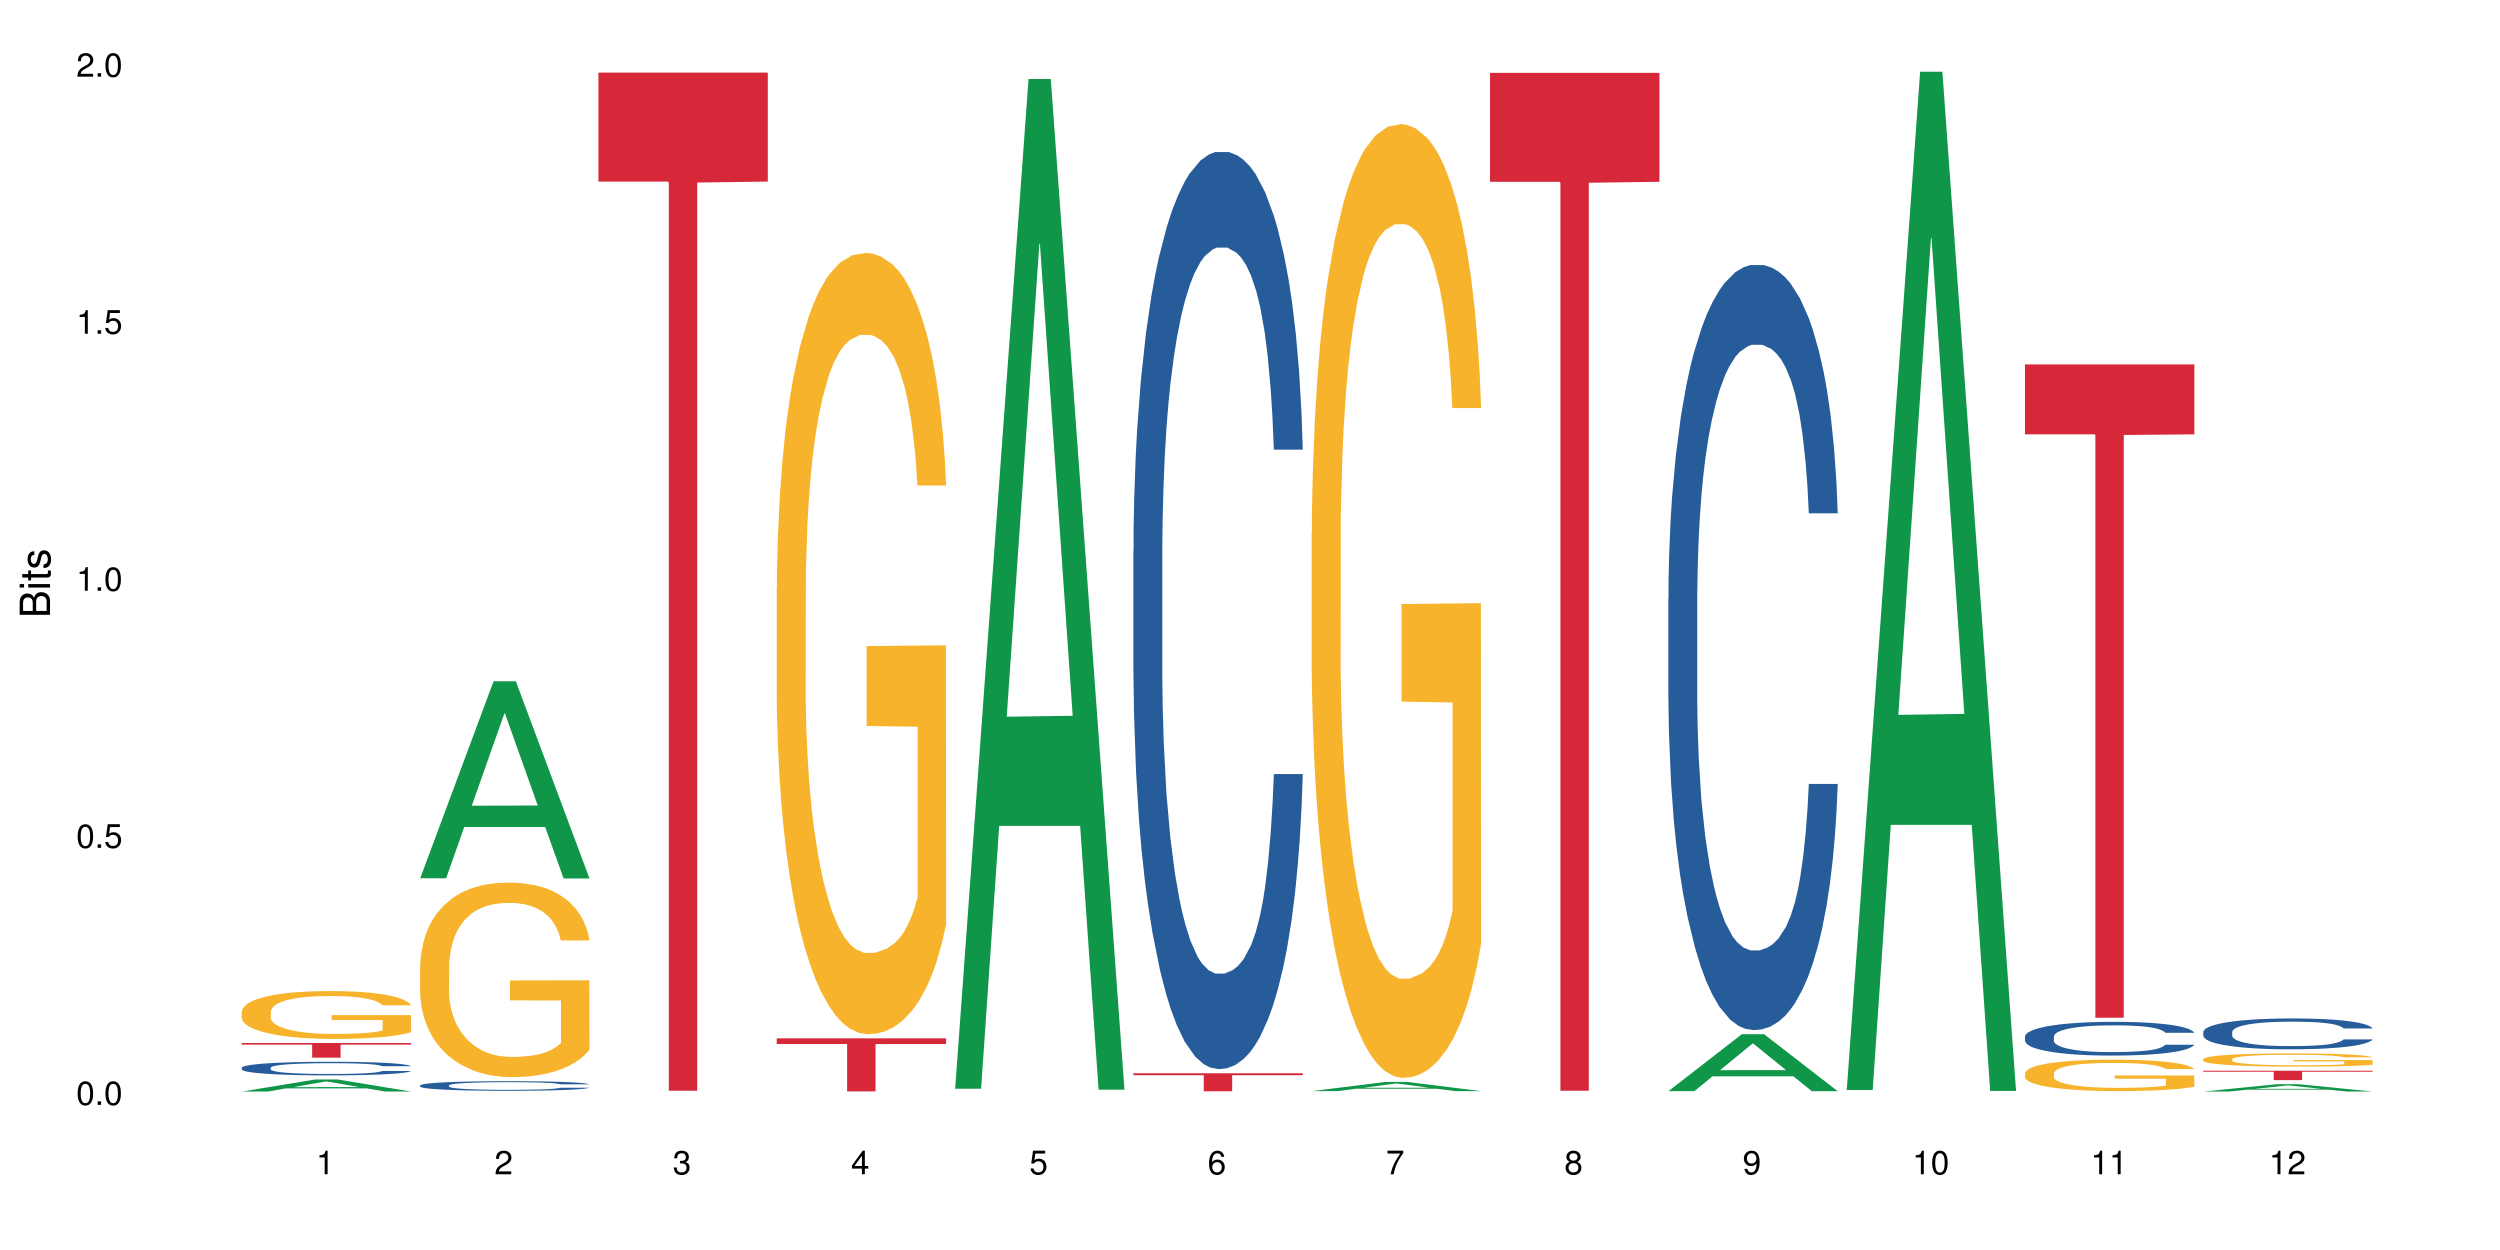 <?xml version="1.0" encoding="UTF-8"?>
<svg xmlns="http://www.w3.org/2000/svg" xmlns:xlink="http://www.w3.org/1999/xlink" width="720pt" height="360pt" viewBox="0 0 720 360" version="1.1">
<defs>
<g>
<symbol overflow="visible" id="glyph0-0">
<path style="stroke:none;" d=""/>
</symbol>
<symbol overflow="visible" id="glyph0-1">
<path style="stroke:none;" d="M 2.641 -6.797 C 2 -6.797 1.422 -6.531 1.078 -6.047 C 0.641 -5.453 0.406 -4.547 0.406 -3.297 C 0.406 -1 1.188 0.219 2.641 0.219 C 4.078 0.219 4.859 -1 4.859 -3.234 C 4.859 -4.562 4.656 -5.438 4.203 -6.047 C 3.844 -6.531 3.281 -6.797 2.641 -6.797 Z M 2.641 -6.047 C 3.547 -6.047 4 -5.125 4 -3.312 C 4 -1.375 3.562 -0.484 2.625 -0.484 C 1.734 -0.484 1.281 -1.422 1.281 -3.281 C 1.281 -5.141 1.734 -6.047 2.641 -6.047 Z M 2.641 -6.047 "/>
</symbol>
<symbol overflow="visible" id="glyph0-2">
<path style="stroke:none;" d="M 1.828 -1 L 0.828 -1 L 0.828 0 L 1.828 0 Z M 1.828 -1 "/>
</symbol>
<symbol overflow="visible" id="glyph0-3">
<path style="stroke:none;" d="M 4.562 -6.797 L 1.062 -6.797 L 0.547 -3.094 L 1.328 -3.094 C 1.719 -3.562 2.047 -3.734 2.578 -3.734 C 3.484 -3.734 4.062 -3.109 4.062 -2.094 C 4.062 -1.125 3.484 -0.531 2.578 -0.531 C 1.828 -0.531 1.375 -0.906 1.188 -1.672 L 0.328 -1.672 C 0.453 -1.109 0.547 -0.844 0.75 -0.594 C 1.125 -0.078 1.828 0.219 2.594 0.219 C 3.969 0.219 4.922 -0.781 4.922 -2.219 C 4.922 -3.562 4.031 -4.484 2.719 -4.484 C 2.25 -4.484 1.859 -4.359 1.469 -4.062 L 1.734 -5.969 L 4.562 -5.969 Z M 4.562 -6.797 "/>
</symbol>
<symbol overflow="visible" id="glyph0-4">
<path style="stroke:none;" d="M 2.484 -4.844 L 2.484 0 L 3.328 0 L 3.328 -6.797 L 2.766 -6.797 C 2.469 -5.75 2.281 -5.609 0.984 -5.453 L 0.984 -4.844 Z M 2.484 -4.844 "/>
</symbol>
<symbol overflow="visible" id="glyph0-5">
<path style="stroke:none;" d="M 4.859 -0.828 L 1.281 -0.828 C 1.359 -1.391 1.672 -1.75 2.5 -2.234 L 3.469 -2.75 C 4.406 -3.266 4.906 -3.969 4.906 -4.812 C 4.906 -5.375 4.672 -5.906 4.266 -6.266 C 3.859 -6.625 3.375 -6.797 2.719 -6.797 C 1.859 -6.797 1.219 -6.5 0.844 -5.922 C 0.609 -5.562 0.5 -5.125 0.484 -4.438 L 1.328 -4.438 C 1.359 -4.906 1.406 -5.188 1.531 -5.406 C 1.75 -5.812 2.188 -6.062 2.703 -6.062 C 3.469 -6.062 4.031 -5.516 4.031 -4.781 C 4.031 -4.25 3.719 -3.797 3.125 -3.438 L 2.234 -2.938 C 0.812 -2.141 0.406 -1.5 0.328 0 L 4.859 0 Z M 4.859 -0.828 "/>
</symbol>
<symbol overflow="visible" id="glyph0-6">
<path style="stroke:none;" d="M 2.125 -3.125 L 2.578 -3.125 C 3.516 -3.125 3.984 -2.703 3.984 -1.891 C 3.984 -1.031 3.469 -0.531 2.578 -0.531 C 1.656 -0.531 1.203 -0.984 1.156 -1.969 L 0.312 -1.969 C 0.344 -1.422 0.438 -1.078 0.609 -0.766 C 0.953 -0.109 1.625 0.219 2.547 0.219 C 3.953 0.219 4.859 -0.609 4.859 -1.906 C 4.859 -2.766 4.516 -3.25 3.703 -3.516 C 4.344 -3.766 4.656 -4.25 4.656 -4.938 C 4.656 -6.109 3.875 -6.797 2.578 -6.797 C 1.203 -6.797 0.484 -6.047 0.453 -4.609 L 1.297 -4.609 C 1.312 -5.016 1.344 -5.25 1.453 -5.453 C 1.641 -5.828 2.062 -6.062 2.594 -6.062 C 3.344 -6.062 3.797 -5.625 3.797 -4.906 C 3.797 -4.422 3.609 -4.141 3.25 -3.984 C 3.016 -3.891 2.719 -3.844 2.125 -3.844 Z M 2.125 -3.125 "/>
</symbol>
<symbol overflow="visible" id="glyph0-7">
<path style="stroke:none;" d="M 3.141 -1.625 L 3.141 0 L 3.984 0 L 3.984 -1.625 L 4.984 -1.625 L 4.984 -2.391 L 3.984 -2.391 L 3.984 -6.797 L 3.359 -6.797 L 0.266 -2.516 L 0.266 -1.625 Z M 3.141 -2.391 L 1 -2.391 L 3.141 -5.359 Z M 3.141 -2.391 "/>
</symbol>
<symbol overflow="visible" id="glyph0-8">
<path style="stroke:none;" d="M 4.781 -5.031 C 4.609 -6.141 3.891 -6.797 2.844 -6.797 C 2.094 -6.797 1.422 -6.438 1.031 -5.828 C 0.609 -5.172 0.406 -4.344 0.406 -3.094 C 0.406 -1.953 0.578 -1.234 0.984 -0.625 C 1.359 -0.078 1.953 0.219 2.703 0.219 C 3.984 0.219 4.922 -0.734 4.922 -2.078 C 4.922 -3.344 4.062 -4.234 2.844 -4.234 C 2.172 -4.234 1.641 -3.969 1.281 -3.469 C 1.281 -5.125 1.828 -6.047 2.797 -6.047 C 3.391 -6.047 3.797 -5.672 3.938 -5.031 Z M 2.734 -3.484 C 3.547 -3.484 4.062 -2.922 4.062 -2 C 4.062 -1.156 3.484 -0.531 2.703 -0.531 C 1.922 -0.531 1.328 -1.188 1.328 -2.047 C 1.328 -2.891 1.906 -3.484 2.734 -3.484 Z M 2.734 -3.484 "/>
</symbol>
<symbol overflow="visible" id="glyph0-9">
<path style="stroke:none;" d="M 4.984 -6.797 L 0.438 -6.797 L 0.438 -5.969 L 4.109 -5.969 C 2.5 -3.656 1.828 -2.234 1.328 0 L 2.219 0 C 2.594 -2.172 3.453 -4.047 4.984 -6.094 Z M 4.984 -6.797 "/>
</symbol>
<symbol overflow="visible" id="glyph0-10">
<path style="stroke:none;" d="M 3.75 -3.578 C 4.453 -4 4.688 -4.344 4.688 -4.984 C 4.688 -6.047 3.844 -6.797 2.641 -6.797 C 1.438 -6.797 0.594 -6.047 0.594 -4.984 C 0.594 -4.359 0.828 -4.016 1.516 -3.578 C 0.734 -3.203 0.359 -2.641 0.359 -1.891 C 0.359 -0.641 1.297 0.219 2.641 0.219 C 3.984 0.219 4.922 -0.641 4.922 -1.875 C 4.922 -2.641 4.531 -3.203 3.75 -3.578 Z M 2.641 -6.047 C 3.359 -6.047 3.812 -5.625 3.812 -4.969 C 3.812 -4.344 3.344 -3.922 2.641 -3.922 C 1.922 -3.922 1.453 -4.344 1.453 -4.984 C 1.453 -5.625 1.922 -6.047 2.641 -6.047 Z M 2.641 -3.203 C 3.484 -3.203 4.062 -2.672 4.062 -1.875 C 4.062 -1.062 3.484 -0.531 2.625 -0.531 C 1.797 -0.531 1.219 -1.078 1.219 -1.875 C 1.219 -2.672 1.797 -3.203 2.641 -3.203 Z M 2.641 -3.203 "/>
</symbol>
<symbol overflow="visible" id="glyph0-11">
<path style="stroke:none;" d="M 0.516 -1.547 C 0.672 -0.438 1.406 0.219 2.438 0.219 C 3.188 0.219 3.859 -0.141 4.266 -0.75 C 4.688 -1.406 4.891 -2.25 4.891 -3.484 C 4.891 -4.625 4.703 -5.359 4.312 -5.953 C 3.938 -6.5 3.344 -6.797 2.594 -6.797 C 1.297 -6.797 0.359 -5.844 0.359 -4.516 C 0.359 -3.25 1.234 -2.344 2.453 -2.344 C 3.094 -2.344 3.562 -2.578 4.016 -3.109 C 4 -1.453 3.469 -0.531 2.5 -0.531 C 1.906 -0.531 1.484 -0.906 1.359 -1.547 Z M 2.578 -6.062 C 3.375 -6.062 3.969 -5.406 3.969 -4.531 C 3.969 -3.688 3.375 -3.094 2.547 -3.094 C 1.734 -3.094 1.234 -3.672 1.234 -4.578 C 1.234 -5.438 1.797 -6.062 2.578 -6.062 Z M 2.578 -6.062 "/>
</symbol>
<symbol overflow="visible" id="glyph1-0">
<path style="stroke:none;" d=""/>
</symbol>
<symbol overflow="visible" id="glyph1-1">
<path style="stroke:none;" d="M 0 -0.953 L 0 -4.891 C 0 -5.719 -0.234 -6.344 -0.734 -6.797 C -1.188 -7.234 -1.812 -7.469 -2.5 -7.469 C -3.547 -7.469 -4.188 -7 -4.625 -5.875 C -4.984 -6.672 -5.641 -7.094 -6.531 -7.094 C -7.156 -7.094 -7.734 -6.859 -8.141 -6.391 C -8.562 -5.938 -8.75 -5.344 -8.75 -4.5 L -8.75 -0.953 Z M -4.984 -2.062 L -7.766 -2.062 L -7.766 -4.219 C -7.766 -4.844 -7.688 -5.203 -7.453 -5.5 C -7.219 -5.812 -6.859 -5.969 -6.375 -5.969 C -5.906 -5.969 -5.531 -5.812 -5.297 -5.5 C -5.062 -5.203 -4.984 -4.844 -4.984 -4.219 Z M -0.984 -2.062 L -4 -2.062 L -4 -4.781 C -4 -5.328 -3.859 -5.688 -3.578 -5.953 C -3.297 -6.219 -2.922 -6.359 -2.484 -6.359 C -2.062 -6.359 -1.688 -6.219 -1.406 -5.953 C -1.109 -5.688 -0.984 -5.328 -0.984 -4.781 Z M -0.984 -2.062 "/>
</symbol>
<symbol overflow="visible" id="glyph1-2">
<path style="stroke:none;" d="M -6.281 -1.797 L -6.281 -0.797 L 0 -0.797 L 0 -1.797 Z M -8.75 -1.797 L -8.75 -0.797 L -7.484 -0.797 L -7.484 -1.797 Z M -8.75 -1.797 "/>
</symbol>
<symbol overflow="visible" id="glyph1-3">
<path style="stroke:none;" d="M -6.281 -3.047 L -6.281 -2.016 L -8.016 -2.016 L -8.016 -1.016 L -6.281 -1.016 L -6.281 -0.172 L -5.469 -0.172 L -5.469 -1.016 L -0.719 -1.016 C -0.078 -1.016 0.281 -1.453 0.281 -2.234 C 0.281 -2.469 0.25 -2.719 0.188 -3.047 L -0.641 -3.047 C -0.609 -2.922 -0.594 -2.766 -0.594 -2.562 C -0.594 -2.141 -0.719 -2.016 -1.156 -2.016 L -5.469 -2.016 L -5.469 -3.047 Z M -6.281 -3.047 "/>
</symbol>
<symbol overflow="visible" id="glyph1-4">
<path style="stroke:none;" d="M -4.531 -5.25 C -5.766 -5.25 -6.469 -4.422 -6.469 -2.969 C -6.469 -1.516 -5.719 -0.562 -4.547 -0.562 C -3.562 -0.562 -3.094 -1.062 -2.734 -2.562 L -2.516 -3.484 C -2.344 -4.188 -2.094 -4.469 -1.625 -4.469 C -1.047 -4.469 -0.641 -3.875 -0.641 -3 C -0.641 -2.453 -0.797 -2 -1.062 -1.75 C -1.25 -1.594 -1.422 -1.531 -1.875 -1.469 L -1.875 -0.406 C -0.422 -0.453 0.281 -1.266 0.281 -2.922 C 0.281 -4.5 -0.5 -5.516 -1.719 -5.516 C -2.656 -5.516 -3.172 -4.984 -3.469 -3.734 L -3.703 -2.766 C -3.891 -1.953 -4.156 -1.609 -4.594 -1.609 C -5.172 -1.609 -5.547 -2.125 -5.547 -2.938 C -5.547 -3.75 -5.203 -4.172 -4.531 -4.203 Z M -4.531 -5.25 "/>
</symbol>
</g>
</defs>
<g id="surface85454">
<rect x="0" y="0" width="720" height="360" style="fill:rgb(100%,100%,100%);fill-opacity:1;stroke:none;"/>
<path style=" stroke:none;fill-rule:nonzero;fill:rgb(6.275%,58.824%,28.235%);fill-opacity:1;" d="M 69.629 314.367 L 69.68 314.363 L 90.793 310.887 L 97.203 310.887 L 118.418 314.371 L 110.965 314.371 L 105.648 313.461 L 82.348 313.461 L 77.137 314.367 L 69.629 314.367 L 84.59 313.086 L 103.512 313.082 L 94.074 311.457 L 93.973 311.453 L 93.867 311.461 L 84.535 313.082 L 84.59 313.086 Z M 69.629 314.367 "/>
<path style=" stroke:none;fill-rule:nonzero;fill:rgb(14.51%,36.078%,60%);fill-opacity:1;" d="M 69.629 307.5 L 69.688 307.496 L 69.688 307.41 L 69.867 307.273 L 70.285 307.102 L 70.699 306.984 L 71.77 306.773 L 73.258 306.57 L 74.805 306.41 L 75.938 306.32 L 76.949 306.246 L 79.27 306.113 L 80.754 306.047 L 82.363 305.984 L 84.324 305.926 L 85.754 305.891 L 88.965 305.832 L 91.348 305.809 L 93.191 305.797 L 97.176 305.797 L 99.559 305.812 L 101.281 305.828 L 103.188 305.859 L 104.793 305.891 L 107.59 305.969 L 110.09 306.07 L 111.219 306.125 L 113.004 306.238 L 114.371 306.344 L 115.324 306.438 L 116.395 306.57 L 117.348 306.73 L 118.062 306.91 L 118.418 307.066 L 110.09 307.066 L 109.672 306.922 L 109.195 306.812 L 108.305 306.664 L 107.41 306.562 L 106.16 306.457 L 105.031 306.391 L 103.484 306.32 L 102.117 306.277 L 100.688 306.246 L 99.32 306.227 L 96.699 306.203 L 93.668 306.203 L 92.535 306.211 L 90.215 306.238 L 88.965 306.266 L 87.18 306.316 L 85.934 306.363 L 84.445 306.434 L 83.434 306.492 L 82.184 306.586 L 81.289 306.668 L 80.281 306.785 L 79.684 306.875 L 79.148 306.977 L 78.672 307.094 L 78.316 307.219 L 78.078 307.352 L 77.961 307.48 L 77.961 308.035 L 78.078 308.164 L 78.375 308.312 L 79.148 308.531 L 80.281 308.723 L 81.59 308.871 L 82.84 308.977 L 83.551 309.027 L 84.504 309.086 L 85.992 309.156 L 88.133 309.227 L 89.383 309.258 L 91.285 309.285 L 93.25 309.301 L 95.867 309.301 L 98.188 309.285 L 99.734 309.27 L 101.344 309.238 L 103.543 309.18 L 104.91 309.121 L 106.102 309.055 L 106.996 308.984 L 107.59 308.93 L 108.48 308.816 L 109.195 308.695 L 109.73 308.57 L 110.09 308.449 L 118.418 308.449 L 118.062 308.594 L 117.523 308.73 L 116.988 308.836 L 116.156 308.961 L 115.203 309.07 L 113.836 309.195 L 112.707 309.277 L 111.219 309.367 L 109.852 309.438 L 108.363 309.496 L 106.16 309.566 L 104.734 309.605 L 103.188 309.637 L 101.344 309.664 L 99.02 309.691 L 96.523 309.703 L 94.203 309.707 L 91.703 309.699 L 89.859 309.688 L 87.418 309.652 L 84.387 309.59 L 82.184 309.523 L 80.457 309.453 L 78.969 309.383 L 77.305 309.285 L 75.164 309.129 L 73.855 309.008 L 72.961 308.906 L 71.949 308.766 L 71.234 308.641 L 70.402 308.441 L 69.809 308.188 L 69.629 307.992 Z M 69.629 307.5 "/>
<path style=" stroke:none;fill-rule:nonzero;fill:rgb(96.863%,70.196%,16.863%);fill-opacity:1;" d="M 69.629 291.332 L 69.688 291.32 L 69.688 291.066 L 69.926 290.5 L 70.523 289.723 L 71.297 289.078 L 72.129 288.574 L 72.664 288.312 L 73.555 287.934 L 74.328 287.656 L 76.293 287.09 L 78.793 286.562 L 80.16 286.336 L 81.707 286.121 L 83.91 285.883 L 84.922 285.797 L 88.016 285.594 L 91.523 285.469 L 95.391 285.43 L 97.176 285.441 L 99.617 285.492 L 102.949 285.633 L 104.852 285.758 L 106.34 285.883 L 107.887 286.047 L 109.789 286.297 L 111.574 286.602 L 113.004 286.902 L 114.43 287.281 L 115.621 287.684 L 116.633 288.121 L 117.523 288.652 L 118.062 289.09 L 118.418 289.531 L 110.148 289.531 L 109.672 289.09 L 109.137 288.754 L 108.242 288.336 L 107.352 288.035 L 106.457 287.797 L 104.793 287.469 L 103.363 287.266 L 101.578 287.09 L 99.855 286.977 L 97.891 286.902 L 96.699 286.879 L 93.547 286.879 L 90.691 286.965 L 89.027 287.066 L 87.836 287.168 L 86.168 287.355 L 85.16 287.508 L 84.562 287.605 L 82.777 287.996 L 81.59 288.348 L 80.934 288.59 L 80.102 288.965 L 79.508 289.305 L 78.852 289.809 L 78.496 290.188 L 78.02 291.043 L 77.961 293.305 L 78.137 293.785 L 78.496 294.301 L 78.969 294.754 L 79.684 295.23 L 80.398 295.598 L 81.648 296.086 L 82.719 296.414 L 83.551 296.629 L 85.16 296.969 L 85.812 297.082 L 87.359 297.309 L 88.965 297.484 L 90.93 297.633 L 92.418 297.711 L 94.797 297.773 L 97.832 297.773 L 101.402 297.699 L 103.664 297.598 L 105.211 297.496 L 106.219 297.406 L 107.469 297.27 L 108.363 297.145 L 109.195 297.004 L 110.207 296.793 L 110.207 293.785 L 95.512 293.773 L 95.512 292.363 L 118.359 292.352 L 118.418 297.27 L 117.168 297.609 L 115.621 297.938 L 114.133 298.188 L 112.586 298.402 L 110.387 298.641 L 108.602 298.793 L 105.863 298.969 L 103.363 299.082 L 100.746 299.156 L 98.426 299.195 L 95.691 299.207 L 93.25 299.184 L 90.633 299.105 L 88.551 299.004 L 86.645 298.879 L 84.742 298.715 L 82.363 298.453 L 80.816 298.238 L 79.207 297.973 L 77.602 297.66 L 76.176 297.32 L 75.223 297.055 L 74.27 296.754 L 73.258 296.375 L 72.309 295.949 L 71.594 295.559 L 70.938 295.117 L 70.461 294.703 L 69.988 294.137 L 69.75 293.684 L 69.629 293.293 Z M 69.629 291.332 "/>
<path style=" stroke:none;fill-rule:nonzero;fill:rgb(83.922%,15.686%,22.353%);fill-opacity:1;" d="M 69.629 300.387 L 118.418 300.387 L 118.418 300.84 L 98.086 300.844 L 98.086 304.617 L 89.902 304.617 L 89.902 300.848 L 89.785 300.84 L 69.629 300.84 Z M 69.629 300.387 "/>
<path style=" stroke:none;fill-rule:nonzero;fill:rgb(6.275%,58.824%,28.235%);fill-opacity:1;" d="M 120.984 252.945 L 121.039 252.895 L 142.148 196.199 L 148.559 196.199 L 169.773 253 L 162.32 253 L 157.004 238.172 L 133.703 238.172 L 128.492 252.945 L 120.984 252.945 L 135.945 232.039 L 154.867 231.984 L 145.434 205.48 L 145.328 205.426 L 145.223 205.586 L 135.895 231.984 L 135.945 232.039 Z M 120.984 252.945 "/>
<path style=" stroke:none;fill-rule:nonzero;fill:rgb(14.51%,36.078%,60%);fill-opacity:1;" d="M 120.984 312.59 L 121.047 312.586 L 121.047 312.527 L 121.223 312.43 L 121.641 312.309 L 122.055 312.227 L 123.129 312.074 L 124.613 311.934 L 126.16 311.82 L 127.293 311.754 L 128.305 311.703 L 130.625 311.613 L 132.113 311.562 L 133.719 311.52 L 135.684 311.477 L 137.109 311.453 L 140.324 311.41 L 142.703 311.395 L 144.547 311.387 L 148.535 311.387 L 150.914 311.398 L 152.637 311.41 L 154.543 311.43 L 156.148 311.453 L 158.945 311.508 L 161.445 311.578 L 162.574 311.617 L 164.359 311.699 L 165.727 311.773 L 166.68 311.84 L 167.75 311.934 L 168.703 312.047 L 169.418 312.176 L 169.773 312.281 L 161.445 312.281 L 161.027 312.184 L 160.551 312.105 L 159.66 312 L 158.766 311.926 L 157.516 311.855 L 156.387 311.805 L 154.84 311.758 L 153.473 311.727 L 152.043 311.703 L 150.676 311.691 L 148.059 311.676 L 145.023 311.676 L 143.891 311.68 L 141.57 311.699 L 140.324 311.719 L 138.539 311.754 L 137.289 311.785 L 135.801 311.836 L 134.789 311.879 L 133.539 311.945 L 132.648 312.004 L 131.637 312.086 L 131.039 312.148 L 130.504 312.219 L 130.031 312.305 L 129.672 312.391 L 129.434 312.484 L 129.316 312.574 L 129.316 312.969 L 129.434 313.059 L 129.73 313.164 L 130.504 313.316 L 131.637 313.453 L 132.945 313.559 L 134.195 313.633 L 134.906 313.668 L 135.859 313.711 L 137.348 313.762 L 139.488 313.809 L 140.738 313.832 L 142.645 313.852 L 144.605 313.859 L 147.223 313.859 L 149.543 313.852 L 151.09 313.84 L 152.699 313.816 L 154.898 313.773 L 156.27 313.734 L 157.457 313.688 L 158.352 313.641 L 158.945 313.598 L 159.84 313.52 L 160.551 313.434 L 161.086 313.348 L 161.445 313.262 L 169.773 313.262 L 169.418 313.359 L 168.883 313.461 L 168.348 313.531 L 167.512 313.621 L 166.562 313.699 L 165.191 313.789 L 164.062 313.848 L 162.574 313.91 L 161.207 313.957 L 159.719 314 L 157.516 314.051 L 156.09 314.074 L 154.543 314.098 L 152.699 314.117 L 150.379 314.137 L 147.879 314.145 L 145.559 314.148 L 143.059 314.145 L 141.215 314.133 L 138.777 314.109 L 135.742 314.066 L 133.539 314.016 L 131.812 313.969 L 130.328 313.918 L 128.66 313.852 L 126.52 313.738 L 125.211 313.652 L 124.316 313.582 L 123.305 313.484 L 122.594 313.395 L 121.758 313.254 L 121.164 313.074 L 120.984 312.938 Z M 120.984 312.59 "/>
<path style=" stroke:none;fill-rule:nonzero;fill:rgb(96.863%,70.196%,16.863%);fill-opacity:1;" d="M 120.984 278.176 L 121.047 278.125 L 121.047 277.102 L 121.281 274.801 L 121.879 271.629 L 122.652 269.02 L 123.484 266.973 L 124.02 265.898 L 124.914 264.363 L 125.688 263.234 L 127.648 260.934 L 130.148 258.785 L 131.516 257.863 L 133.062 256.992 L 135.266 256.023 L 136.277 255.664 L 139.371 254.844 L 142.883 254.332 L 146.75 254.18 L 148.535 254.23 L 150.973 254.434 L 154.305 255 L 156.207 255.512 L 157.695 256.023 L 159.242 256.688 L 161.148 257.711 L 162.934 258.938 L 164.359 260.168 L 165.789 261.703 L 166.977 263.34 L 167.988 265.129 L 168.883 267.277 L 169.418 269.07 L 169.773 270.859 L 161.504 270.859 L 161.027 269.07 L 160.492 267.688 L 159.602 266 L 158.707 264.77 L 157.816 263.801 L 156.148 262.469 L 154.723 261.648 L 152.938 260.934 L 151.211 260.473 L 149.246 260.168 L 148.059 260.062 L 144.902 260.062 L 142.047 260.422 L 140.383 260.832 L 139.191 261.242 L 137.527 262.008 L 136.516 262.621 L 135.918 263.031 L 134.133 264.617 L 132.945 266.051 L 132.289 267.023 L 131.457 268.559 L 130.863 269.938 L 130.207 271.984 L 129.852 273.52 L 129.375 277 L 129.316 286.211 L 129.492 288.156 L 129.852 290.254 L 130.328 292.094 L 131.039 294.039 L 131.754 295.523 L 133.004 297.52 L 134.074 298.848 L 134.906 299.719 L 136.516 301.098 L 137.168 301.559 L 138.715 302.48 L 140.324 303.199 L 142.285 303.812 L 143.773 304.117 L 146.152 304.375 L 149.188 304.375 L 152.758 304.066 L 155.02 303.656 L 156.566 303.25 L 157.578 302.891 L 158.828 302.328 L 159.719 301.816 L 160.551 301.254 L 161.562 300.383 L 161.562 288.156 L 146.867 288.102 L 146.867 282.371 L 169.715 282.32 L 169.773 302.328 L 168.523 303.711 L 166.977 305.039 L 165.492 306.062 L 163.941 306.934 L 161.742 307.906 L 159.957 308.52 L 157.219 309.234 L 154.723 309.695 L 152.102 310.004 L 149.781 310.156 L 147.047 310.207 L 144.605 310.105 L 141.988 309.797 L 139.906 309.387 L 138.004 308.875 L 136.098 308.211 L 133.719 307.137 L 132.172 306.266 L 130.566 305.191 L 128.957 303.914 L 127.531 302.531 L 126.578 301.457 L 125.625 300.23 L 124.613 298.695 L 123.664 296.953 L 122.949 295.367 L 122.293 293.578 L 121.82 291.891 L 121.344 289.586 L 121.105 287.746 L 120.984 286.16 Z M 120.984 278.176 "/>
<path style=" stroke:none;fill-rule:nonzero;fill:rgb(83.922%,15.686%,22.353%);fill-opacity:1;" d="M 172.344 20.906 L 221.129 20.906 L 221.129 52.297 L 200.797 52.57 L 200.797 314.141 L 192.617 314.141 L 192.617 52.848 L 192.496 52.297 L 172.344 52.297 Z M 172.344 20.906 "/>
<path style=" stroke:none;fill-rule:nonzero;fill:rgb(96.863%,70.196%,16.863%);fill-opacity:1;" d="M 223.699 169.211 L 223.758 169.008 L 223.758 164.895 L 223.996 155.648 L 224.59 142.906 L 225.363 132.43 L 226.195 124.207 L 226.734 119.891 L 227.625 113.727 L 228.398 109.207 L 230.363 99.961 L 232.859 91.328 L 234.23 87.629 L 235.777 84.137 L 237.977 80.23 L 238.988 78.793 L 242.082 75.504 L 245.594 73.449 L 249.461 72.832 L 251.246 73.039 L 253.684 73.859 L 257.016 76.121 L 258.922 78.176 L 260.41 80.23 L 261.957 82.902 L 263.859 87.012 L 265.645 91.945 L 267.074 96.875 L 268.5 103.043 L 269.691 109.617 L 270.703 116.809 L 271.594 125.441 L 272.129 132.633 L 272.488 139.824 L 264.215 139.824 L 263.742 132.633 L 263.203 127.086 L 262.312 120.305 L 261.422 115.371 L 260.527 111.469 L 258.863 106.125 L 257.434 102.836 L 255.648 99.961 L 253.922 98.109 L 251.961 96.875 L 250.77 96.465 L 247.617 96.465 L 244.762 97.906 L 243.094 99.547 L 241.906 101.191 L 240.238 104.273 L 239.227 106.742 L 238.633 108.383 L 236.848 114.754 L 235.656 120.508 L 235.004 124.414 L 234.168 130.578 L 233.574 136.125 L 232.922 144.348 L 232.562 150.512 L 232.086 164.484 L 232.027 201.477 L 232.207 209.285 L 232.562 217.711 L 233.039 225.105 L 233.754 232.914 L 234.469 238.875 L 235.719 246.891 L 236.789 252.234 L 237.621 255.727 L 239.227 261.273 L 239.883 263.125 L 241.43 266.824 L 243.035 269.699 L 245 272.164 L 246.484 273.398 L 248.867 274.426 L 251.898 274.426 L 255.469 273.191 L 257.73 271.551 L 259.277 269.906 L 260.289 268.465 L 261.539 266.207 L 262.43 264.152 L 263.266 261.891 L 264.277 258.398 L 264.277 209.285 L 249.578 209.078 L 249.578 186.062 L 272.426 185.855 L 272.488 266.207 L 271.238 271.754 L 269.691 277.098 L 268.203 281.207 L 266.656 284.699 L 264.453 288.605 L 262.668 291.07 L 259.934 293.949 L 257.434 295.797 L 254.816 297.031 L 252.496 297.648 L 249.758 297.852 L 247.32 297.441 L 244.699 296.207 L 242.617 294.566 L 240.715 292.512 L 238.812 289.84 L 236.43 285.523 L 234.883 282.031 L 233.277 277.715 L 231.672 272.578 L 230.242 267.027 L 229.293 262.711 L 228.34 257.781 L 227.328 251.617 L 226.375 244.629 L 225.66 238.258 L 225.008 231.066 L 224.531 224.285 L 224.055 215.039 L 223.816 207.641 L 223.699 201.27 Z M 223.699 169.211 "/>
<path style=" stroke:none;fill-rule:nonzero;fill:rgb(83.922%,15.686%,22.353%);fill-opacity:1;" d="M 223.699 299.031 L 272.488 299.031 L 272.488 300.668 L 252.152 300.684 L 252.152 314.324 L 243.973 314.324 L 243.973 300.699 L 243.855 300.668 L 223.699 300.668 Z M 223.699 299.031 "/>
<path style=" stroke:none;fill-rule:nonzero;fill:rgb(6.275%,58.824%,28.235%);fill-opacity:1;" d="M 275.055 313.547 L 275.105 313.273 L 296.219 22.758 L 302.629 22.758 L 323.844 313.82 L 316.391 313.82 L 311.074 237.844 L 287.773 237.844 L 282.559 313.547 L 275.055 313.547 L 290.016 206.414 L 308.934 206.141 L 299.5 70.312 L 299.398 70.039 L 299.293 70.859 L 289.961 206.141 L 290.016 206.414 Z M 275.055 313.547 "/>
<path style=" stroke:none;fill-rule:nonzero;fill:rgb(14.51%,36.078%,60%);fill-opacity:1;" d="M 326.41 158.711 L 326.469 158.473 L 326.469 152.676 L 326.648 143.504 L 327.066 131.914 L 327.48 123.945 L 328.555 109.703 L 330.039 95.941 L 331.586 85.32 L 332.719 79.043 L 333.73 74.215 L 336.051 65.281 L 337.535 60.695 L 339.145 56.59 L 341.105 52.484 L 342.535 50.07 L 345.746 46.207 L 348.129 44.52 L 349.973 43.793 L 353.957 43.793 L 356.34 44.762 L 358.062 45.969 L 359.969 47.898 L 361.574 50.07 L 364.371 55.383 L 366.871 62.141 L 368 66.004 L 369.785 73.488 L 371.152 80.73 L 372.105 87.008 L 373.176 95.941 L 374.129 106.805 L 374.844 119.117 L 375.199 129.5 L 366.871 129.5 L 366.453 119.844 L 365.977 112.359 L 365.086 102.461 L 364.191 95.461 L 362.941 88.457 L 361.812 83.871 L 360.266 79.285 L 358.898 76.387 L 357.469 74.215 L 356.102 72.766 L 353.484 71.316 L 350.449 71.316 L 349.316 71.801 L 346.996 73.73 L 345.746 75.422 L 343.961 78.801 L 342.715 81.938 L 341.227 86.77 L 340.215 90.871 L 338.965 97.148 L 338.074 102.703 L 337.062 110.668 L 336.465 116.703 L 335.93 123.465 L 335.453 131.43 L 335.098 139.883 L 334.859 148.812 L 334.742 157.504 L 334.742 194.926 L 334.859 203.617 L 335.156 213.758 L 335.93 228.484 L 337.062 241.281 L 338.371 251.418 L 339.621 258.664 L 340.332 262.043 L 341.285 265.906 L 342.773 270.734 L 344.914 275.562 L 346.164 277.492 L 348.066 279.426 L 350.031 280.391 L 352.648 280.391 L 354.969 279.426 L 356.516 278.219 L 358.125 276.285 L 360.324 272.184 L 361.691 268.32 L 362.883 263.73 L 363.777 259.145 L 364.371 255.281 L 365.262 247.797 L 365.977 239.59 L 366.512 231.141 L 366.871 222.93 L 375.199 222.93 L 374.844 232.59 L 374.309 242.004 L 373.77 249.004 L 372.938 257.457 L 371.988 264.938 L 370.617 273.391 L 369.488 278.941 L 368 284.977 L 366.633 289.566 L 365.145 293.668 L 362.941 298.496 L 361.516 300.91 L 359.969 303.086 L 358.125 305.016 L 355.805 306.707 L 353.305 307.672 L 350.984 307.914 L 348.484 307.43 L 346.641 306.465 L 344.199 304.293 L 341.168 299.945 L 338.965 295.359 L 337.238 290.773 L 335.754 285.941 L 334.086 279.426 L 331.945 268.801 L 330.637 260.594 L 329.742 253.832 L 328.73 244.418 L 328.016 235.969 L 327.184 222.449 L 326.59 205.309 L 326.41 192.027 Z M 326.41 158.711 "/>
<path style=" stroke:none;fill-rule:nonzero;fill:rgb(83.922%,15.686%,22.353%);fill-opacity:1;" d="M 326.41 309.094 L 375.199 309.094 L 375.199 309.648 L 354.867 309.652 L 354.867 314.293 L 346.684 314.293 L 346.684 309.66 L 346.566 309.648 L 326.41 309.648 Z M 326.41 309.094 "/>
<path style=" stroke:none;fill-rule:nonzero;fill:rgb(6.275%,58.824%,28.235%);fill-opacity:1;" d="M 377.766 314.242 L 377.82 314.242 L 398.93 311.605 L 405.34 311.605 L 426.555 314.246 L 419.102 314.246 L 413.785 313.559 L 390.484 313.559 L 385.273 314.242 L 377.766 314.242 L 392.727 313.273 L 411.648 313.27 L 402.215 312.035 L 402.109 312.035 L 402.004 312.043 L 392.676 313.27 L 392.727 313.273 Z M 377.766 314.242 "/>
<path style=" stroke:none;fill-rule:nonzero;fill:rgb(96.863%,70.196%,16.863%);fill-opacity:1;" d="M 377.766 153.395 L 377.828 153.145 L 377.828 148.129 L 378.066 136.84 L 378.66 121.289 L 379.434 108.496 L 380.266 98.461 L 380.801 93.191 L 381.695 85.668 L 382.469 80.148 L 384.43 68.859 L 386.93 58.324 L 388.297 53.809 L 389.844 49.547 L 392.047 44.781 L 393.059 43.023 L 396.152 39.012 L 399.664 36.5 L 403.531 35.75 L 405.316 36 L 407.754 37.004 L 411.086 39.762 L 412.988 42.27 L 414.477 44.781 L 416.023 48.039 L 417.93 53.059 L 419.715 59.078 L 421.141 65.098 L 422.57 72.625 L 423.758 80.652 L 424.77 89.43 L 425.664 99.965 L 426.199 108.746 L 426.555 117.523 L 418.285 117.523 L 417.809 108.746 L 417.273 101.973 L 416.383 93.695 L 415.488 87.676 L 414.598 82.906 L 412.93 76.387 L 411.504 72.371 L 409.719 68.859 L 407.992 66.602 L 406.027 65.098 L 404.84 64.598 L 401.684 64.598 L 398.828 66.352 L 397.164 68.359 L 395.973 70.367 L 394.309 74.129 L 393.297 77.137 L 392.699 79.145 L 390.918 86.922 L 389.727 93.945 L 389.07 98.711 L 388.238 106.238 L 387.645 113.008 L 386.988 123.043 L 386.633 130.57 L 386.156 147.625 L 386.098 192.777 L 386.273 202.312 L 386.633 212.594 L 387.109 221.625 L 387.824 231.156 L 388.535 238.434 L 389.785 248.215 L 390.855 254.738 L 391.691 259.004 L 393.297 265.773 L 393.949 268.031 L 395.496 272.547 L 397.105 276.059 L 399.066 279.07 L 400.555 280.574 L 402.934 281.828 L 405.969 281.828 L 409.539 280.324 L 411.801 278.316 L 413.348 276.309 L 414.359 274.555 L 415.609 271.797 L 416.5 269.285 L 417.332 266.527 L 418.344 262.262 L 418.344 202.312 L 403.648 202.059 L 403.648 173.965 L 426.496 173.715 L 426.555 271.797 L 425.305 278.566 L 423.758 285.09 L 422.273 290.105 L 420.727 294.371 L 418.523 299.137 L 416.738 302.148 L 414 305.66 L 411.504 307.918 L 408.883 309.422 L 406.562 310.176 L 403.828 310.426 L 401.387 309.922 L 398.77 308.418 L 396.688 306.41 L 394.785 303.902 L 392.879 300.641 L 390.5 295.375 L 388.953 291.109 L 387.348 285.844 L 385.738 279.57 L 384.312 272.797 L 383.359 267.531 L 382.406 261.512 L 381.395 253.984 L 380.445 245.457 L 379.73 237.68 L 379.074 228.902 L 378.602 220.621 L 378.125 209.336 L 377.887 200.305 L 377.766 192.527 Z M 377.766 153.395 "/>
<path style=" stroke:none;fill-rule:nonzero;fill:rgb(83.922%,15.686%,22.353%);fill-opacity:1;" d="M 429.125 20.977 L 477.91 20.977 L 477.91 52.355 L 457.578 52.633 L 457.578 314.141 L 449.398 314.141 L 449.398 52.906 L 449.277 52.355 L 429.125 52.355 Z M 429.125 20.977 "/>
<path style=" stroke:none;fill-rule:nonzero;fill:rgb(6.275%,58.824%,28.235%);fill-opacity:1;" d="M 480.48 314.254 L 480.531 314.238 L 501.641 297.852 L 508.055 297.852 L 529.27 314.27 L 521.812 314.27 L 516.496 309.984 L 493.199 309.984 L 487.984 314.254 L 480.48 314.254 L 495.438 308.211 L 514.359 308.195 L 504.926 300.531 L 504.82 300.52 L 504.719 300.562 L 495.387 308.195 L 495.438 308.211 Z M 480.48 314.254 "/>
<path style=" stroke:none;fill-rule:nonzero;fill:rgb(14.51%,36.078%,60%);fill-opacity:1;" d="M 480.48 172.211 L 480.539 172.008 L 480.539 167.176 L 480.719 159.523 L 481.133 149.855 L 481.551 143.211 L 482.621 131.328 L 484.109 119.848 L 485.656 110.984 L 486.785 105.75 L 487.797 101.723 L 490.117 94.27 L 491.605 90.445 L 493.211 87.02 L 495.176 83.598 L 496.605 81.582 L 499.816 78.359 L 502.195 76.949 L 504.039 76.348 L 508.027 76.348 L 510.406 77.152 L 512.133 78.16 L 514.035 79.77 L 515.645 81.582 L 518.441 86.012 L 520.938 91.652 L 522.07 94.875 L 523.855 101.117 L 525.223 107.16 L 526.176 112.395 L 527.246 119.848 L 528.195 128.91 L 528.91 139.18 L 529.27 147.84 L 520.938 147.84 L 520.523 139.785 L 520.047 133.543 L 519.152 125.285 L 518.262 119.445 L 517.012 113.605 L 515.883 109.777 L 514.336 105.953 L 512.965 103.535 L 511.539 101.723 L 510.168 100.516 L 507.551 99.305 L 504.516 99.305 L 503.387 99.707 L 501.066 101.32 L 499.816 102.73 L 498.031 105.547 L 496.781 108.168 L 495.293 112.195 L 494.285 115.617 L 493.035 120.855 L 492.141 125.488 L 491.129 132.133 L 490.535 137.168 L 490 142.805 L 489.523 149.453 L 489.168 156.5 L 488.93 163.953 L 488.809 171.203 L 488.809 202.418 L 488.93 209.668 L 489.227 218.129 L 490 230.414 L 491.129 241.086 L 492.438 249.543 L 493.688 255.586 L 494.402 258.406 L 495.355 261.629 L 496.84 265.656 L 498.984 269.684 L 500.234 271.297 L 502.137 272.906 L 504.102 273.711 L 506.719 273.711 L 509.039 272.906 L 510.586 271.898 L 512.191 270.289 L 514.395 266.863 L 515.762 263.641 L 516.953 259.816 L 517.844 255.988 L 518.441 252.766 L 519.332 246.523 L 520.047 239.676 L 520.582 232.629 L 520.938 225.781 L 529.27 225.781 L 528.91 233.836 L 528.375 241.691 L 527.84 247.531 L 527.008 254.578 L 526.055 260.824 L 524.688 267.871 L 523.555 272.504 L 522.07 277.539 L 520.699 281.363 L 519.215 284.789 L 517.012 288.816 L 515.582 290.832 L 514.035 292.645 L 512.191 294.254 L 509.871 295.664 L 507.371 296.469 L 505.051 296.672 L 502.555 296.27 L 500.711 295.461 L 498.27 293.648 L 495.234 290.023 L 493.035 286.199 L 491.309 282.371 L 489.82 278.344 L 488.156 272.906 L 486.012 264.047 L 484.703 257.199 L 483.812 251.559 L 482.801 243.703 L 482.086 236.656 L 481.254 225.379 L 480.656 211.078 L 480.48 200.004 Z M 480.48 172.211 "/>
<path style=" stroke:none;fill-rule:nonzero;fill:rgb(6.275%,58.824%,28.235%);fill-opacity:1;" d="M 531.836 313.914 L 531.887 313.637 L 553 20.664 L 559.41 20.664 L 580.625 314.191 L 573.172 314.191 L 567.855 237.57 L 544.555 237.57 L 539.344 313.914 L 531.836 313.914 L 546.797 205.875 L 565.719 205.598 L 556.281 68.621 L 556.18 68.344 L 556.074 69.172 L 546.742 205.598 L 546.797 205.875 Z M 531.836 313.914 "/>
<path style=" stroke:none;fill-rule:nonzero;fill:rgb(14.51%,36.078%,60%);fill-opacity:1;" d="M 583.191 298.52 L 583.25 298.512 L 583.25 298.301 L 583.43 297.961 L 583.848 297.535 L 584.262 297.242 L 585.336 296.719 L 586.82 296.215 L 588.367 295.824 L 589.5 295.594 L 590.512 295.418 L 592.832 295.086 L 594.32 294.918 L 595.926 294.77 L 597.887 294.617 L 599.316 294.527 L 602.527 294.387 L 604.91 294.324 L 606.754 294.297 L 610.738 294.297 L 613.121 294.332 L 614.844 294.379 L 616.75 294.449 L 618.355 294.527 L 621.152 294.723 L 623.652 294.973 L 624.781 295.113 L 626.566 295.391 L 627.934 295.656 L 628.887 295.887 L 629.957 296.215 L 630.91 296.613 L 631.625 297.066 L 631.98 297.449 L 623.652 297.449 L 623.234 297.094 L 622.758 296.816 L 621.867 296.453 L 620.973 296.195 L 619.723 295.941 L 618.594 295.77 L 617.047 295.602 L 615.68 295.496 L 614.25 295.418 L 612.883 295.363 L 610.266 295.309 L 607.23 295.309 L 606.098 295.328 L 603.777 295.398 L 602.527 295.461 L 600.746 295.586 L 599.496 295.699 L 598.008 295.879 L 596.996 296.027 L 595.746 296.258 L 594.855 296.465 L 593.844 296.754 L 593.246 296.977 L 592.711 297.227 L 592.234 297.52 L 591.879 297.828 L 591.641 298.156 L 591.523 298.477 L 591.523 299.852 L 591.641 300.172 L 591.938 300.543 L 592.711 301.086 L 593.844 301.555 L 595.152 301.93 L 596.402 302.195 L 597.113 302.32 L 598.066 302.461 L 599.555 302.637 L 601.695 302.816 L 602.945 302.887 L 604.848 302.957 L 606.812 302.992 L 609.43 302.992 L 611.75 302.957 L 613.297 302.914 L 614.906 302.844 L 617.105 302.691 L 618.477 302.551 L 619.664 302.383 L 620.559 302.211 L 621.152 302.07 L 622.043 301.797 L 622.758 301.492 L 623.293 301.184 L 623.652 300.883 L 631.98 300.883 L 631.625 301.238 L 631.09 301.582 L 630.555 301.84 L 629.719 302.148 L 628.77 302.426 L 627.398 302.734 L 626.27 302.941 L 624.781 303.16 L 623.414 303.332 L 621.926 303.48 L 619.723 303.66 L 618.297 303.746 L 616.75 303.828 L 614.906 303.898 L 612.586 303.961 L 610.086 303.996 L 607.766 304.004 L 605.266 303.988 L 603.422 303.953 L 600.98 303.871 L 597.949 303.711 L 595.746 303.543 L 594.02 303.375 L 592.535 303.195 L 590.867 302.957 L 588.727 302.566 L 587.418 302.266 L 586.523 302.016 L 585.512 301.672 L 584.797 301.359 L 583.965 300.863 L 583.371 300.234 L 583.191 299.746 Z M 583.191 298.52 "/>
<path style=" stroke:none;fill-rule:nonzero;fill:rgb(96.863%,70.196%,16.863%);fill-opacity:1;" d="M 583.191 309.062 L 583.25 309.055 L 583.25 308.887 L 583.488 308.516 L 584.086 308.004 L 584.859 307.582 L 585.691 307.25 L 586.227 307.078 L 587.117 306.828 L 587.895 306.648 L 589.855 306.277 L 592.355 305.93 L 593.723 305.781 L 595.27 305.641 L 597.473 305.48 L 598.484 305.426 L 601.578 305.293 L 605.086 305.207 L 608.953 305.184 L 610.738 305.191 L 613.18 305.227 L 616.512 305.316 L 618.414 305.398 L 619.902 305.48 L 621.449 305.59 L 623.352 305.754 L 625.137 305.953 L 626.566 306.152 L 627.996 306.398 L 629.184 306.664 L 630.195 306.953 L 631.09 307.301 L 631.625 307.59 L 631.98 307.879 L 623.711 307.879 L 623.234 307.59 L 622.699 307.367 L 621.805 307.094 L 620.914 306.895 L 620.023 306.738 L 618.355 306.523 L 616.926 306.391 L 615.145 306.277 L 613.418 306.203 L 611.453 306.152 L 610.266 306.137 L 607.109 306.137 L 604.254 306.191 L 602.59 306.258 L 601.398 306.324 L 599.734 306.449 L 598.723 306.547 L 598.125 306.613 L 596.34 306.871 L 595.152 307.102 L 594.496 307.258 L 593.664 307.508 L 593.07 307.73 L 592.414 308.062 L 592.059 308.309 L 591.582 308.871 L 591.523 310.359 L 591.699 310.676 L 592.059 311.016 L 592.535 311.312 L 593.246 311.625 L 593.961 311.867 L 595.211 312.188 L 596.281 312.402 L 597.113 312.543 L 598.723 312.766 L 599.375 312.84 L 600.922 312.988 L 602.527 313.105 L 604.492 313.207 L 605.98 313.254 L 608.359 313.297 L 611.395 313.297 L 614.965 313.246 L 617.227 313.18 L 618.773 313.113 L 619.785 313.055 L 621.031 312.965 L 621.926 312.883 L 622.758 312.793 L 623.77 312.652 L 623.77 310.676 L 609.074 310.668 L 609.074 309.742 L 631.922 309.73 L 631.98 312.965 L 630.73 313.188 L 629.184 313.402 L 627.695 313.57 L 626.148 313.711 L 623.949 313.867 L 622.164 313.965 L 619.426 314.082 L 616.926 314.156 L 614.309 314.207 L 611.988 314.23 L 609.254 314.238 L 606.812 314.223 L 604.195 314.172 L 602.113 314.105 L 600.207 314.023 L 598.305 313.918 L 595.926 313.742 L 594.379 313.602 L 592.77 313.43 L 591.164 313.223 L 589.738 313 L 588.785 312.824 L 587.832 312.625 L 586.82 312.379 L 585.871 312.098 L 585.156 311.84 L 584.5 311.551 L 584.023 311.277 L 583.551 310.906 L 583.312 310.609 L 583.191 310.352 Z M 583.191 309.062 "/>
<path style=" stroke:none;fill-rule:nonzero;fill:rgb(83.922%,15.686%,22.353%);fill-opacity:1;" d="M 583.191 104.953 L 631.98 104.953 L 631.98 125.094 L 611.648 125.273 L 611.648 293.117 L 603.465 293.117 L 603.465 125.449 L 603.348 125.094 L 583.191 125.094 Z M 583.191 104.953 "/>
<path style=" stroke:none;fill-rule:nonzero;fill:rgb(6.275%,58.824%,28.235%);fill-opacity:1;" d="M 634.547 314.367 L 634.602 314.367 L 655.711 312.25 L 662.121 312.25 L 683.336 314.371 L 675.883 314.371 L 670.566 313.816 L 647.266 313.816 L 642.055 314.367 L 634.547 314.367 L 649.508 313.59 L 668.43 313.586 L 658.996 312.598 L 658.891 312.594 L 658.785 312.602 L 649.457 313.586 L 649.508 313.59 Z M 634.547 314.367 "/>
<path style=" stroke:none;fill-rule:nonzero;fill:rgb(14.51%,36.078%,60%);fill-opacity:1;" d="M 634.547 297.184 L 634.609 297.176 L 634.609 296.98 L 634.785 296.672 L 635.203 296.281 L 635.621 296.016 L 636.691 295.535 L 638.18 295.074 L 639.727 294.719 L 640.855 294.508 L 641.867 294.344 L 644.188 294.043 L 645.676 293.891 L 647.281 293.754 L 649.246 293.613 L 650.672 293.535 L 653.887 293.402 L 656.266 293.348 L 658.109 293.324 L 662.098 293.324 L 664.477 293.355 L 666.203 293.395 L 668.105 293.461 L 669.711 293.535 L 672.508 293.711 L 675.008 293.938 L 676.137 294.07 L 677.922 294.32 L 679.293 294.562 L 680.242 294.773 L 681.312 295.074 L 682.266 295.441 L 682.98 295.852 L 683.336 296.203 L 675.008 296.203 L 674.59 295.879 L 674.113 295.625 L 673.223 295.293 L 672.328 295.059 L 671.082 294.824 L 669.949 294.668 L 668.402 294.516 L 667.035 294.418 L 665.605 294.344 L 664.238 294.297 L 661.621 294.246 L 658.586 294.246 L 657.457 294.262 L 655.137 294.328 L 653.887 294.387 L 652.102 294.5 L 650.852 294.605 L 649.363 294.766 L 648.352 294.902 L 647.102 295.113 L 646.211 295.301 L 645.199 295.57 L 644.605 295.773 L 644.066 296 L 643.594 296.266 L 643.234 296.551 L 642.996 296.852 L 642.879 297.145 L 642.879 298.398 L 642.996 298.691 L 643.293 299.031 L 644.066 299.527 L 645.199 299.957 L 646.508 300.297 L 647.758 300.543 L 648.473 300.656 L 649.422 300.785 L 650.91 300.945 L 653.051 301.109 L 654.301 301.172 L 656.207 301.238 L 658.168 301.27 L 660.789 301.27 L 663.109 301.238 L 664.656 301.199 L 666.262 301.133 L 668.461 300.996 L 669.832 300.867 L 671.02 300.711 L 671.914 300.559 L 672.508 300.426 L 673.402 300.176 L 674.113 299.898 L 674.648 299.617 L 675.008 299.34 L 683.336 299.34 L 682.98 299.664 L 682.445 299.98 L 681.91 300.215 L 681.074 300.5 L 680.125 300.75 L 678.754 301.035 L 677.625 301.223 L 676.137 301.426 L 674.77 301.578 L 673.281 301.719 L 671.082 301.879 L 669.652 301.961 L 668.105 302.035 L 666.262 302.098 L 663.941 302.156 L 661.441 302.188 L 659.121 302.195 L 656.621 302.18 L 654.777 302.148 L 652.34 302.074 L 649.305 301.93 L 647.102 301.773 L 645.379 301.621 L 643.891 301.457 L 642.223 301.238 L 640.082 300.883 L 638.773 300.605 L 637.879 300.379 L 636.867 300.062 L 636.156 299.777 L 635.32 299.324 L 634.727 298.75 L 634.547 298.301 Z M 634.547 297.184 "/>
<path style=" stroke:none;fill-rule:nonzero;fill:rgb(96.863%,70.196%,16.863%);fill-opacity:1;" d="M 634.547 305.008 L 634.609 305.004 L 634.609 304.938 L 634.848 304.777 L 635.441 304.562 L 636.215 304.387 L 637.047 304.246 L 637.582 304.172 L 638.477 304.07 L 639.25 303.992 L 641.211 303.836 L 643.711 303.688 L 645.078 303.625 L 646.625 303.566 L 648.828 303.5 L 649.84 303.477 L 652.934 303.422 L 656.445 303.387 L 660.312 303.375 L 662.098 303.379 L 664.535 303.395 L 667.867 303.43 L 669.77 303.465 L 671.258 303.5 L 672.805 303.547 L 674.711 303.617 L 676.496 303.699 L 677.922 303.781 L 679.352 303.887 L 680.539 304 L 681.551 304.121 L 682.445 304.266 L 682.98 304.391 L 683.336 304.512 L 675.066 304.512 L 674.59 304.391 L 674.055 304.297 L 673.164 304.18 L 672.27 304.098 L 671.379 304.031 L 669.711 303.941 L 668.285 303.883 L 666.5 303.836 L 664.773 303.805 L 662.809 303.781 L 661.621 303.777 L 658.469 303.777 L 655.609 303.801 L 653.945 303.828 L 652.754 303.855 L 651.09 303.91 L 650.078 303.949 L 649.484 303.977 L 647.699 304.086 L 646.508 304.184 L 645.852 304.25 L 645.02 304.355 L 644.426 304.449 L 643.77 304.586 L 643.414 304.691 L 642.938 304.93 L 642.879 305.555 L 643.059 305.688 L 643.414 305.832 L 643.891 305.957 L 644.605 306.09 L 645.316 306.191 L 646.566 306.324 L 647.637 306.418 L 648.473 306.477 L 650.078 306.57 L 650.73 306.602 L 652.277 306.664 L 653.887 306.711 L 655.848 306.754 L 657.336 306.777 L 659.715 306.793 L 662.75 306.793 L 666.32 306.773 L 668.582 306.742 L 670.129 306.715 L 671.141 306.691 L 672.391 306.652 L 673.281 306.617 L 674.113 306.582 L 675.125 306.52 L 675.125 305.688 L 660.43 305.684 L 660.43 305.293 L 683.277 305.293 L 683.336 306.652 L 682.086 306.746 L 680.539 306.84 L 679.055 306.906 L 677.508 306.969 L 675.305 307.035 L 673.52 307.074 L 670.781 307.125 L 668.285 307.156 L 665.668 307.176 L 663.344 307.188 L 660.609 307.191 L 658.168 307.184 L 655.551 307.164 L 653.469 307.133 L 651.566 307.098 L 649.66 307.055 L 647.281 306.98 L 645.734 306.922 L 644.129 306.848 L 642.52 306.762 L 641.094 306.668 L 640.141 306.594 L 639.188 306.512 L 638.18 306.406 L 637.227 306.289 L 636.512 306.18 L 635.859 306.059 L 635.383 305.941 L 634.906 305.785 L 634.668 305.66 L 634.547 305.551 Z M 634.547 305.008 "/>
<path style=" stroke:none;fill-rule:nonzero;fill:rgb(83.922%,15.686%,22.353%);fill-opacity:1;" d="M 634.547 308.371 L 683.336 308.371 L 683.336 308.66 L 663.004 308.66 L 663.004 311.07 L 654.824 311.07 L 654.824 308.664 L 654.703 308.66 L 634.547 308.66 Z M 634.547 308.371 "/>
<g style="fill:rgb(0%,0%,0%);fill-opacity:1;">
  <use xlink:href="#glyph0-1" x="21.957" y="318.198"/>
  <use xlink:href="#glyph0-2" x="27.291" y="318.198"/>
  <use xlink:href="#glyph0-1" x="29.958" y="318.198"/>
</g>
<g style="fill:rgb(0%,0%,0%);fill-opacity:1;">
  <use xlink:href="#glyph0-1" x="21.957" y="244.171"/>
  <use xlink:href="#glyph0-2" x="27.291" y="244.171"/>
  <use xlink:href="#glyph0-3" x="29.958" y="244.171"/>
</g>
<g style="fill:rgb(0%,0%,0%);fill-opacity:1;">
  <use xlink:href="#glyph0-4" x="21.957" y="170.14"/>
  <use xlink:href="#glyph0-2" x="27.291" y="170.14"/>
  <use xlink:href="#glyph0-1" x="29.958" y="170.14"/>
</g>
<g style="fill:rgb(0%,0%,0%);fill-opacity:1;">
  <use xlink:href="#glyph0-4" x="21.957" y="96.112"/>
  <use xlink:href="#glyph0-2" x="27.291" y="96.112"/>
  <use xlink:href="#glyph0-3" x="29.958" y="96.112"/>
</g>
<g style="fill:rgb(0%,0%,0%);fill-opacity:1;">
  <use xlink:href="#glyph0-5" x="21.957" y="22.085"/>
  <use xlink:href="#glyph0-2" x="27.291" y="22.085"/>
  <use xlink:href="#glyph0-1" x="29.958" y="22.085"/>
</g>
<g style="fill:rgb(0%,0%,0%);fill-opacity:1;">
  <use xlink:href="#glyph0-4" x="91.023" y="338.19"/>
</g>
<g style="fill:rgb(0%,0%,0%);fill-opacity:1;">
  <use xlink:href="#glyph0-5" x="142.379" y="338.19"/>
</g>
<g style="fill:rgb(0%,0%,0%);fill-opacity:1;">
  <use xlink:href="#glyph0-6" x="193.734" y="338.19"/>
</g>
<g style="fill:rgb(0%,0%,0%);fill-opacity:1;">
  <use xlink:href="#glyph0-7" x="245.094" y="338.19"/>
</g>
<g style="fill:rgb(0%,0%,0%);fill-opacity:1;">
  <use xlink:href="#glyph0-3" x="296.449" y="338.19"/>
</g>
<g style="fill:rgb(0%,0%,0%);fill-opacity:1;">
  <use xlink:href="#glyph0-8" x="347.805" y="338.19"/>
</g>
<g style="fill:rgb(0%,0%,0%);fill-opacity:1;">
  <use xlink:href="#glyph0-9" x="399.16" y="338.19"/>
</g>
<g style="fill:rgb(0%,0%,0%);fill-opacity:1;">
  <use xlink:href="#glyph0-10" x="450.52" y="338.19"/>
</g>
<g style="fill:rgb(0%,0%,0%);fill-opacity:1;">
  <use xlink:href="#glyph0-11" x="501.875" y="338.19"/>
</g>
<g style="fill:rgb(0%,0%,0%);fill-opacity:1;">
  <use xlink:href="#glyph0-4" x="550.73" y="338.19"/>
  <use xlink:href="#glyph0-1" x="556.064" y="338.19"/>
</g>
<g style="fill:rgb(0%,0%,0%);fill-opacity:1;">
  <use xlink:href="#glyph0-4" x="602.086" y="338.19"/>
  <use xlink:href="#glyph0-4" x="607.42" y="338.19"/>
</g>
<g style="fill:rgb(0%,0%,0%);fill-opacity:1;">
  <use xlink:href="#glyph0-4" x="653.441" y="338.19"/>
  <use xlink:href="#glyph0-5" x="658.775" y="338.19"/>
</g>
<g style="fill:rgb(0%,0%,0%);fill-opacity:1;">
  <use xlink:href="#glyph1-1" x="14.412" y="178.016"/>
  <use xlink:href="#glyph1-2" x="14.412" y="170.012"/>
  <use xlink:href="#glyph1-3" x="14.412" y="167.348"/>
  <use xlink:href="#glyph1-4" x="14.412" y="164.012"/>
</g>
</g>
</svg>
